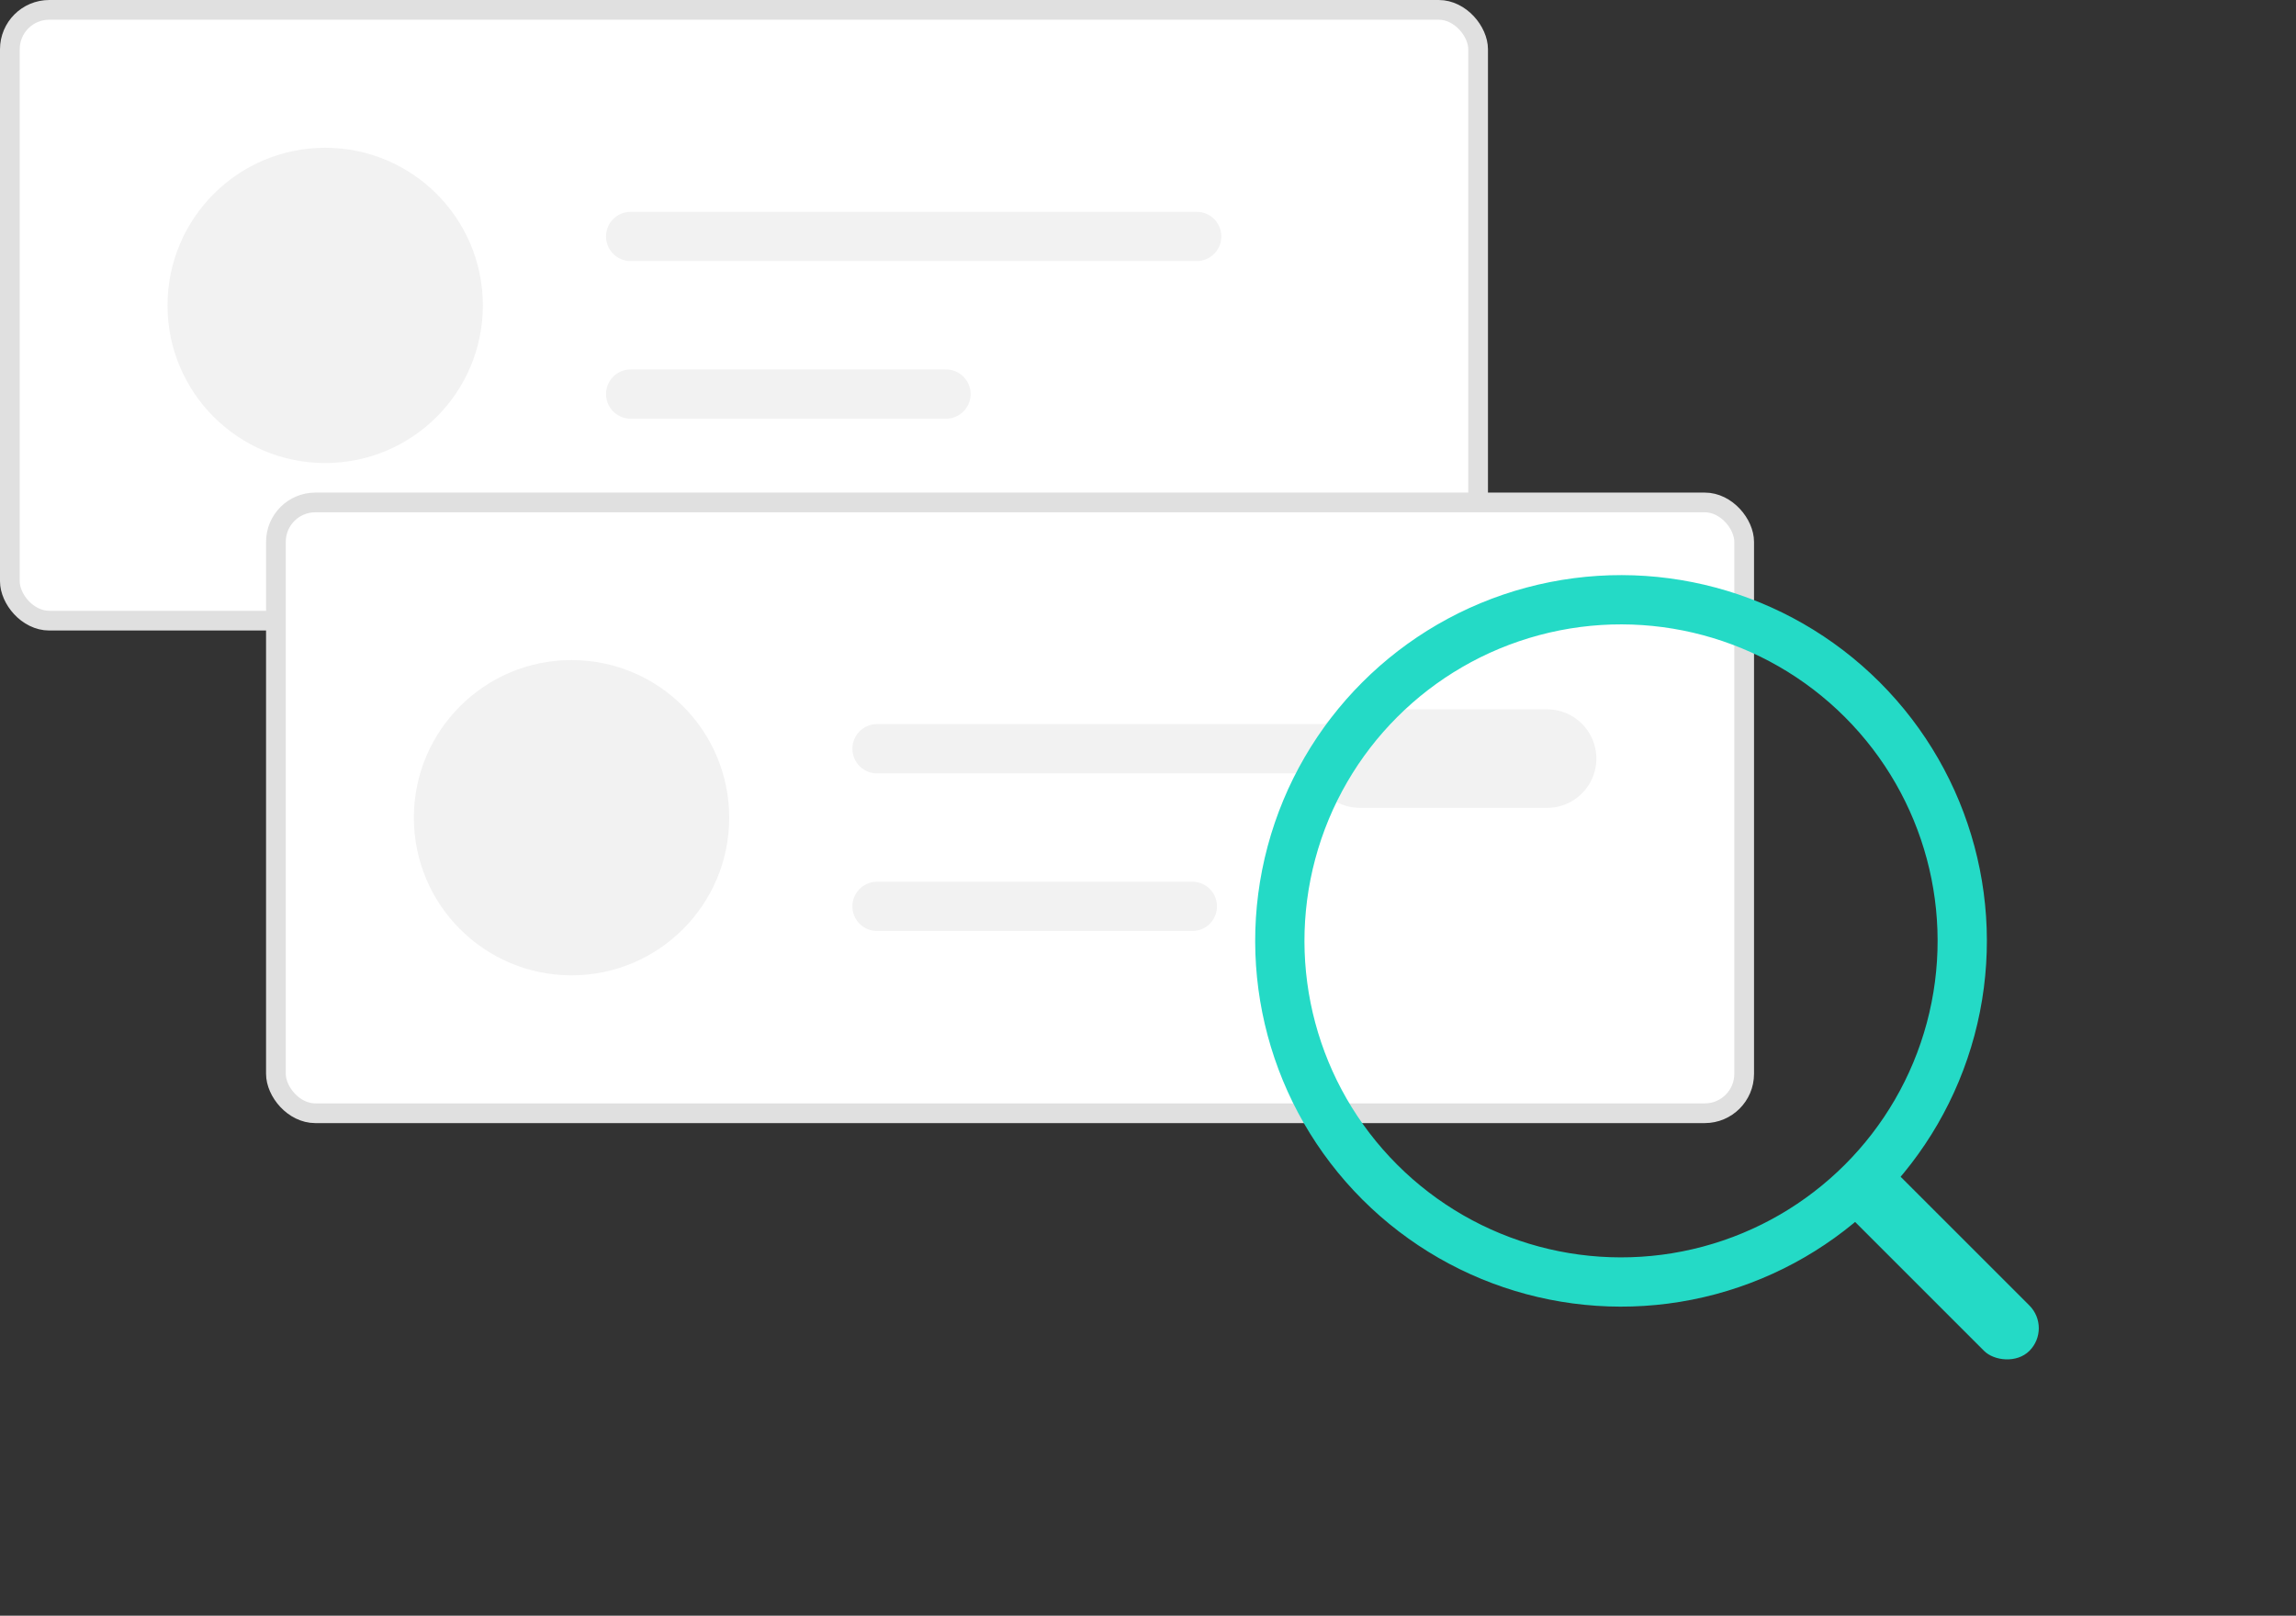 <svg width="233" height="164" viewBox="0 0 233 164" fill="none" xmlns="http://www.w3.org/2000/svg">
<rect x="0" y="0" width="233" height="164" fill="#333333" stroke="none"/>
<rect x="1" y="1" width="149" height="62" rx="4" fill="white" stroke="#E0E0E0" stroke-width="2"/>
<rect x="28" y="51" width="149" height="62" rx="4" fill="white" stroke="#E0E0E0" stroke-width="2"/>
<path d="M146.442 76L89 76" stroke="#F2F2F2" stroke-width="5" stroke-linecap="round" stroke-linejoin="round"/>
<path d="M121.442 24L64 24" stroke="#F2F2F2" stroke-width="5" stroke-linecap="round" stroke-linejoin="round"/>
<path d="M121 92H89" stroke="#F2F2F2" stroke-width="5" stroke-linecap="round" stroke-linejoin="round"/>
<path d="M96 40H64" stroke="#F2F2F2" stroke-width="5" stroke-linecap="round" stroke-linejoin="round"/>
<circle cx="58" cy="83" r="16" fill="#F2F2F2"/>
<circle cx="33" cy="31" r="16" fill="#F2F2F2"/>
<path d="M157 77.001H138" stroke="#F2F2F2" stroke-width="10" stroke-linecap="round" stroke-linejoin="round"/>
<rect x="185.506" y="121.282" width="6.51" height="25.651" rx="3.255" transform="rotate(-45 185.506 121.282)" fill="#24DAC6"/>
<circle cx="164.504" cy="95.504" r="34.626" transform="rotate(-45 164.504 95.504)" stroke="#24DAC6" stroke-width="5"/>
</svg>
